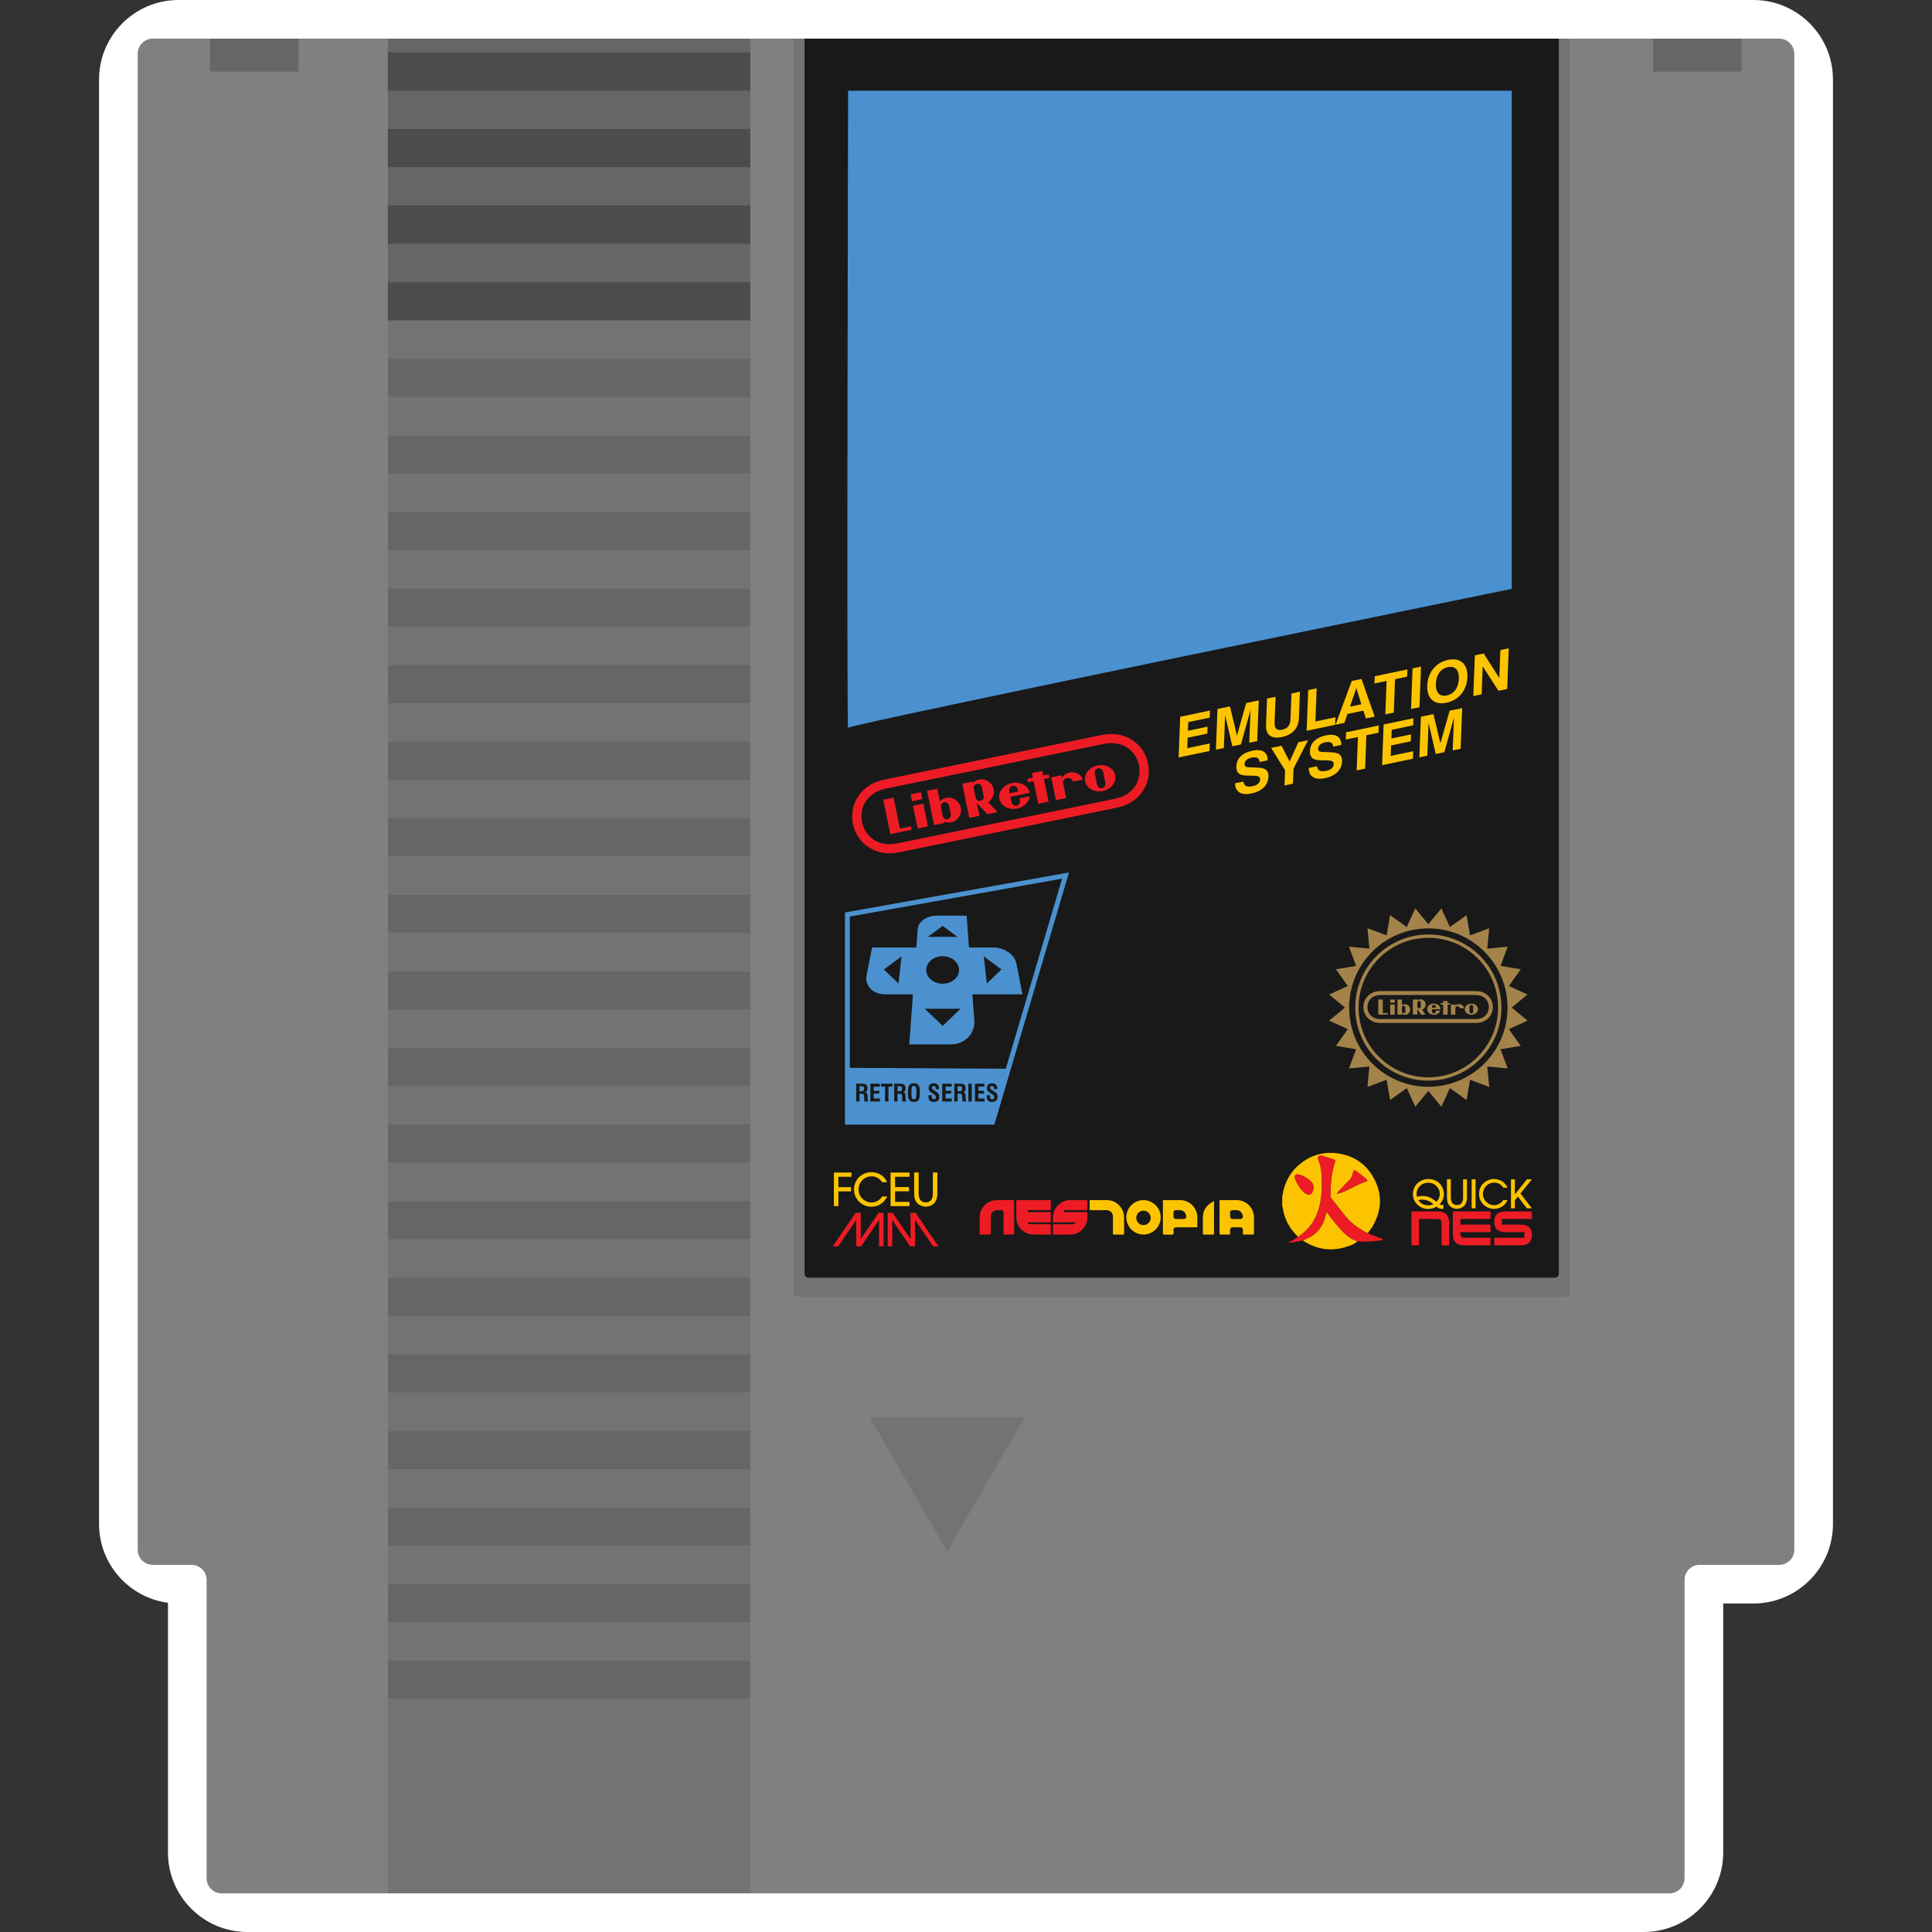 <?xml version="1.0" encoding="UTF-8" standalone="no"?>
<!-- Created with Inkscape (http://www.inkscape.org/) -->

<svg
   xmlns:dc="http://purl.org/dc/elements/1.1/"
   xmlns:cc="http://creativecommons.org/ns#"
   xmlns:rdf="http://www.w3.org/1999/02/22-rdf-syntax-ns#"
   xmlns:svg="http://www.w3.org/2000/svg"
   xmlns="http://www.w3.org/2000/svg"
   xmlns:sodipodi="http://sodipodi.sourceforge.net/DTD/sodipodi-0.dtd"
   xmlns:inkscape="http://www.inkscape.org/namespaces/inkscape"
   id="svg52933"
   version="1.1"
   inkscape:version="0.48.5 r10040"
   width="256"
   height="256"
   xml:space="preserve"
   sodipodi:docname="Nintendo - Nintendo Entertainment System-content.svg"
   inkscape:export-filename="/Users/margetts/Desktop/BAXY RetroActive/png_marked/Nintendo - Nintendo Entertainment System-content.png"
   inkscape:export-xdpi="90.099998"
   inkscape:export-ydpi="90.099998"><rect width="100%" height="100%" fill="#333333" stroke="none"/><defs
     id="defs52937"><clipPath
       clipPathUnits="userSpaceOnUse"
       id="clipPath52947"><path
         d="M 0,512 512,512 512,0 0,0 0,512 z"
         id="path52949"
         inkscape:connector-curvature="0" /></clipPath></defs><sodipodi:namedview
     pagecolor="#ffffff"
     bordercolor="#666666"
     borderopacity="1"
     objecttolerance="10"
     gridtolerance="10"
     guidetolerance="10"
     inkscape:pageopacity="0"
     inkscape:pageshadow="2"
     inkscape:window-width="1676"
     inkscape:window-height="1005"
     id="namedview52935"
     showgrid="false"
     inkscape:zoom="1.2609375"
     inkscape:cx="220.47088"
     inkscape:cy="320"
     inkscape:window-x="4"
     inkscape:window-y="1"
     inkscape:window-maximized="1"
     inkscape:current-layer="g52941" /><g
     id="g52941"
     inkscape:groupmode="layer"
     inkscape:label="Nintendo - Nintendo Entertainment System-content"
     transform="matrix(1.25,0,0,-1.25,0,256)"><g
       id="g53420"><g
         transform="matrix(0.4,0,0,0.4,1.575,0)"
         id="g52943"><g
           clip-path="url(#clipPath52947)"
           id="g52945"><g
             transform="translate(460.752,512)"
             id="g52951"><path
               inkscape:connector-curvature="0"
               id="path52953"
               style="fill:#ffffff;fill-opacity:1;fill-rule:nonzero;stroke:none"
               d="m 0,0 -417.376,0 c -11.615,0 -21.064,-9.449 -21.064,-21.063 l 0,-382.814 c 0,-10.666 7.968,-19.505 18.265,-20.878 l 0,-66.182 c 0,-11.614 9.449,-21.063 21.063,-21.063 l 370.024,0 c 11.615,0 21.064,9.449 21.064,21.063 l 0,65.997 8.024,0 c 11.614,0 21.063,9.449 21.063,21.063 l 0,382.814 C 21.063,-9.449 11.614,0 0,0" /></g><g
             transform="translate(467.575,501.76)"
             id="g52955"><path
               inkscape:connector-curvature="0"
               id="path52957"
               style="fill:#808080;fill-opacity:1;fill-rule:nonzero;stroke:none"
               d="m 0,0 -431.023,0 c -2.209,0 -4,-1.791 -4,-4 l 0,-396.46 c 0,-2.209 1.791,-4 4,-4 l 10.264,0 c 2.21,0 4,-1.791 4,-4 l 0,-79.06 c 0,-2.209 1.791,-4 4,-4 l 383.671,0 c 2.209,0 4,1.791 4,4 l 0,79.06 c 0,2.209 1.791,4 4,4 l 21.088,0 c 2.209,0 4,1.791 4,4 L 4,-4 C 4,-1.791 2.209,0 0,0" /></g><path
             inkscape:connector-curvature="0"
             id="path52959"
             style="fill:#737373;fill-opacity:1;fill-rule:nonzero;stroke:none"
             d="m 194.903,416.928 -96.057,0 0,10.147 96.057,0 0,-10.147 z" /><path
             inkscape:connector-curvature="0"
             id="path52961"
             style="fill:#666666;fill-opacity:1;fill-rule:nonzero;stroke:none"
             d="m 194.903,406.781 -96.057,0 0,10.147 96.057,0 0,-10.147 z" /><path
             inkscape:connector-curvature="0"
             id="path52963"
             style="fill:#666666;fill-opacity:1;fill-rule:nonzero;stroke:none"
             d="m 194.903,437.221 -96.057,0 0,10.147 96.057,0 0,-10.147 z" /><path
             inkscape:connector-curvature="0"
             id="path52965"
             style="fill:#4c4c4c;fill-opacity:1;fill-rule:nonzero;stroke:none"
             d="m 194.903,427.075 -96.057,0 0,10.147 96.057,0 0,-10.147 z" /><path
             inkscape:connector-curvature="0"
             id="path52967"
             style="fill:#666666;fill-opacity:1;fill-rule:nonzero;stroke:none"
             d="m 194.903,457.515 -96.057,0 0,10.147 96.057,0 0,-10.147 z" /><path
             inkscape:connector-curvature="0"
             id="path52969"
             style="fill:#666666;fill-opacity:1;fill-rule:nonzero;stroke:none"
             d="m 194.903,497.395 -96.057,0 0,4.365 96.057,0 0,-4.365 z" /><path
             inkscape:connector-curvature="0"
             id="path52971"
             style="fill:#4c4c4c;fill-opacity:1;fill-rule:nonzero;stroke:none"
             d="m 194.903,447.368 -96.057,0 0,10.147 96.057,0 0,-10.147 z" /><path
             inkscape:connector-curvature="0"
             id="path52973"
             style="fill:#666666;fill-opacity:1;fill-rule:nonzero;stroke:none"
             d="m 194.903,477.809 -96.057,0 0,10.147 96.057,0 0,-10.147 z" /><path
             inkscape:connector-curvature="0"
             id="path52975"
             style="fill:#4c4c4c;fill-opacity:1;fill-rule:nonzero;stroke:none"
             d="m 194.903,467.662 -96.057,0 0,10.147 96.057,0 0,-10.147 z" /><path
             inkscape:connector-curvature="0"
             id="path52977"
             style="fill:#4c4c4c;fill-opacity:1;fill-rule:nonzero;stroke:none"
             d="m 194.903,487.956 -96.057,0 0,10.147 96.057,0 0,-10.147 z" /><path
             inkscape:connector-curvature="0"
             id="path52979"
             style="fill:#737373;fill-opacity:1;fill-rule:nonzero;stroke:none"
             d="m 194.903,396.634 -96.057,0 0,10.147 96.057,0 0,-10.147 z" /><path
             inkscape:connector-curvature="0"
             id="path52981"
             style="fill:#666666;fill-opacity:1;fill-rule:nonzero;stroke:none"
             d="m 194.903,386.487 -96.057,0 0,10.147 96.057,0 0,-10.147 z" /><path
             inkscape:connector-curvature="0"
             id="path52983"
             style="fill:#737373;fill-opacity:1;fill-rule:nonzero;stroke:none"
             d="m 194.903,376.34 -96.057,0 0,10.147 96.057,0 0,-10.147 z" /><path
             inkscape:connector-curvature="0"
             id="path52985"
             style="fill:#666666;fill-opacity:1;fill-rule:nonzero;stroke:none"
             d="m 194.903,366.193 -96.057,0 0,10.147 96.057,0 0,-10.147 z" /><path
             inkscape:connector-curvature="0"
             id="path52987"
             style="fill:#737373;fill-opacity:1;fill-rule:nonzero;stroke:none"
             d="m 194.903,356.046 -96.057,0 0,10.147 96.057,0 0,-10.147 z" /><path
             inkscape:connector-curvature="0"
             id="path52989"
             style="fill:#666666;fill-opacity:1;fill-rule:nonzero;stroke:none"
             d="m 194.903,345.899 -96.057,0 0,10.147 96.057,0 0,-10.147 z" /><path
             inkscape:connector-curvature="0"
             id="path52991"
             style="fill:#737373;fill-opacity:1;fill-rule:nonzero;stroke:none"
             d="m 194.903,335.752 -96.057,0 0,10.147 96.057,0 0,-10.147 z" /><path
             inkscape:connector-curvature="0"
             id="path52993"
             style="fill:#666666;fill-opacity:1;fill-rule:nonzero;stroke:none"
             d="m 194.903,325.605 -96.057,0 0,10.147 96.057,0 0,-10.147 z" /><path
             inkscape:connector-curvature="0"
             id="path52995"
             style="fill:#737373;fill-opacity:1;fill-rule:nonzero;stroke:none"
             d="m 194.903,315.459 -96.057,0 0,10.147 96.057,0 0,-10.147 z" /><path
             inkscape:connector-curvature="0"
             id="path52997"
             style="fill:#666666;fill-opacity:1;fill-rule:nonzero;stroke:none"
             d="m 194.903,305.312 -96.057,0 0,10.147 96.057,0 0,-10.147 z" /><path
             inkscape:connector-curvature="0"
             id="path52999"
             style="fill:#737373;fill-opacity:1;fill-rule:nonzero;stroke:none"
             d="m 194.903,295.165 -96.057,0 0,10.147 96.057,0 0,-10.147 z" /><path
             inkscape:connector-curvature="0"
             id="path53001"
             style="fill:#666666;fill-opacity:1;fill-rule:nonzero;stroke:none"
             d="m 194.903,285.018 -96.057,0 0,10.147 96.057,0 0,-10.147 z" /><path
             inkscape:connector-curvature="0"
             id="path53003"
             style="fill:#737373;fill-opacity:1;fill-rule:nonzero;stroke:none"
             d="m 194.903,274.871 -96.057,0 0,10.147 96.057,0 0,-10.147 z" /><path
             inkscape:connector-curvature="0"
             id="path53005"
             style="fill:#666666;fill-opacity:1;fill-rule:nonzero;stroke:none"
             d="m 194.903,264.724 -96.057,0 0,10.147 96.057,0 0,-10.147 z" /><path
             inkscape:connector-curvature="0"
             id="path53007"
             style="fill:#737373;fill-opacity:1;fill-rule:nonzero;stroke:none"
             d="m 194.903,254.577 -96.057,0 0,10.147 96.057,0 0,-10.147 z" /><path
             inkscape:connector-curvature="0"
             id="path53009"
             style="fill:#666666;fill-opacity:1;fill-rule:nonzero;stroke:none"
             d="m 194.903,244.43 -96.057,0 0,10.147 96.057,0 0,-10.147 z" /><path
             inkscape:connector-curvature="0"
             id="path53011"
             style="fill:#737373;fill-opacity:1;fill-rule:nonzero;stroke:none"
             d="m 194.903,234.283 -96.057,0 0,10.147 96.057,0 0,-10.147 z" /><path
             inkscape:connector-curvature="0"
             id="path53013"
             style="fill:#666666;fill-opacity:1;fill-rule:nonzero;stroke:none"
             d="m 194.903,224.136 -96.057,0 0,10.147 96.057,0 0,-10.147 z" /><path
             inkscape:connector-curvature="0"
             id="path53015"
             style="fill:#737373;fill-opacity:1;fill-rule:nonzero;stroke:none"
             d="m 194.903,213.989 -96.057,0 0,10.147 96.057,0 0,-10.147 z" /><path
             inkscape:connector-curvature="0"
             id="path53017"
             style="fill:#666666;fill-opacity:1;fill-rule:nonzero;stroke:none"
             d="m 194.903,203.843 -96.057,0 0,10.147 96.057,0 0,-10.147 z" /><path
             inkscape:connector-curvature="0"
             id="path53019"
             style="fill:#737373;fill-opacity:1;fill-rule:nonzero;stroke:none"
             d="m 194.903,193.696 -96.057,0 0,10.147 96.057,0 0,-10.147 z" /><path
             inkscape:connector-curvature="0"
             id="path53021"
             style="fill:#666666;fill-opacity:1;fill-rule:nonzero;stroke:none"
             d="m 194.903,183.549 -96.057,0 0,10.147 96.057,0 0,-10.147 z" /><path
             inkscape:connector-curvature="0"
             id="path53023"
             style="fill:#737373;fill-opacity:1;fill-rule:nonzero;stroke:none"
             d="m 194.903,173.402 -96.057,0 0,10.147 96.057,0 0,-10.147 z" /><path
             inkscape:connector-curvature="0"
             id="path53025"
             style="fill:#666666;fill-opacity:1;fill-rule:nonzero;stroke:none"
             d="m 194.903,163.255 -96.057,0 0,10.147 96.057,0 0,-10.147 z" /><path
             inkscape:connector-curvature="0"
             id="path53027"
             style="fill:#737373;fill-opacity:1;fill-rule:nonzero;stroke:none"
             d="m 194.903,153.108 -96.057,0 0,10.147 96.057,0 0,-10.147 z" /><path
             inkscape:connector-curvature="0"
             id="path53029"
             style="fill:#666666;fill-opacity:1;fill-rule:nonzero;stroke:none"
             d="m 194.903,142.961 -96.057,0 0,10.147 96.057,0 0,-10.147 z" /><path
             inkscape:connector-curvature="0"
             id="path53031"
             style="fill:#737373;fill-opacity:1;fill-rule:nonzero;stroke:none"
             d="m 194.903,132.814 -96.057,0 0,10.147 96.057,0 0,-10.147 z" /><path
             inkscape:connector-curvature="0"
             id="path53033"
             style="fill:#666666;fill-opacity:1;fill-rule:nonzero;stroke:none"
             d="m 194.903,122.667 -96.057,0 0,10.147 96.057,0 0,-10.147 z" /><path
             inkscape:connector-curvature="0"
             id="path53035"
             style="fill:#737373;fill-opacity:1;fill-rule:nonzero;stroke:none"
             d="m 194.903,112.52 -96.057,0 0,10.147 96.057,0 0,-10.147 z" /><path
             inkscape:connector-curvature="0"
             id="path53037"
             style="fill:#666666;fill-opacity:1;fill-rule:nonzero;stroke:none"
             d="m 194.903,102.373 -96.057,0 0,10.147 96.057,0 0,-10.147 z" /><path
             inkscape:connector-curvature="0"
             id="path53039"
             style="fill:#737373;fill-opacity:1;fill-rule:nonzero;stroke:none"
             d="m 194.903,92.227 -96.057,0 0,10.147 96.057,0 0,-10.147 z" /><path
             inkscape:connector-curvature="0"
             id="path53041"
             style="fill:#666666;fill-opacity:1;fill-rule:nonzero;stroke:none"
             d="m 194.903,82.08 -96.057,0 0,10.147 96.057,0 0,-10.147 z" /><path
             inkscape:connector-curvature="0"
             id="path53043"
             style="fill:#737373;fill-opacity:1;fill-rule:nonzero;stroke:none"
             d="m 194.903,71.933 -96.057,0 0,10.147 96.057,0 0,-10.147 z" /><path
             inkscape:connector-curvature="0"
             id="path53045"
             style="fill:#666666;fill-opacity:1;fill-rule:nonzero;stroke:none"
             d="m 194.903,61.786 -96.057,0 0,10.147 96.057,0 0,-10.147 z" /><path
             inkscape:connector-curvature="0"
             id="path53047"
             style="fill:#737373;fill-opacity:1;fill-rule:nonzero;stroke:none"
             d="m 194.903,10.24 -96.057,0 0,51.546 96.057,0 0,-51.546 z" /><g
             transform="translate(411.047,168.328)"
             id="g53049"><path
               inkscape:connector-curvature="0"
               id="path53051"
               style="fill:#737373;fill-opacity:1;fill-rule:nonzero;stroke:none"
               d="m 0,0 -203.644,0 c -0.552,0 -1,0.448 -1,1 l 0,332.432 L 1,333.432 1,1 C 1,0.448 0.552,0 0,0" /></g><g
             transform="translate(408.166,173.402)"
             id="g53053"><path
               inkscape:connector-curvature="0"
               id="path53055"
               style="fill:#191919;fill-opacity:1;fill-rule:nonzero;stroke:none"
               d="m 0,0 -197.881,0 c -0.553,0 -1,0.448 -1,1 l 0,327.358 L 1,328.358 1,1 C 1,0.448 0.552,0 0,0" /></g><path
             inkscape:connector-curvature="0"
             id="path53057"
             style="fill:#666666;fill-opacity:1;fill-rule:nonzero;stroke:none"
             d="m 457.595,493.029 -23.451,0 0,8.731 23.451,0 0,-8.731 z" /><path
             inkscape:connector-curvature="0"
             id="path53059"
             style="fill:#666666;fill-opacity:1;fill-rule:nonzero;stroke:none"
             d="m 75.17,493.029 -23.451,0 0,8.731 23.451,0 0,-8.731 z" /><g
             transform="translate(247.079,100.845)"
             id="g53061"><path
               inkscape:connector-curvature="0"
               id="path53063"
               style="fill:#737373;fill-opacity:1;fill-rule:nonzero;stroke:none"
               d="m 0,0 -20.544,35.584 41.088,0 L 0,0 z" /></g><g
             transform="translate(220.82,487.956)"
             id="g53065"><path
               inkscape:connector-curvature="0"
               id="path53067"
               style="fill:#4b91d0;fill-opacity:1;fill-rule:nonzero;stroke:none"
               d="m 0,0 c 0,0 -0.43,-169.803 0,-168.833 0.43,0.971 175.874,36.822 175.874,36.822 L 175.874,0 0,0 z" /></g><g
             transform="translate(291.548,300.319)"
             id="g53069"><path
               inkscape:connector-curvature="0"
               id="path53071"
               style="fill:#ed1c24;fill-opacity:1;fill-rule:nonzero;stroke:none"
               d="m 0,0 -57.706,-11.834 c -4.87,-1.018 -8.502,1.647 -9.325,5.659 -0.823,4.014 1.49,7.869 6.344,8.874 L -2.98,14.533 C 1.877,15.52 5.52,12.886 6.344,8.872 7.166,4.86 4.878,0.981 0,0 M -3.439,16.908 -61.202,5.062 c -6.114,-1.239 -9.32,-6.476 -8.239,-11.746 1.08,-5.267 6.069,-8.771 12.199,-7.517 L 0.505,-2.358 c 6.129,1.259 9.336,6.444 8.256,11.712 -1.081,5.27 -6.089,8.822 -12.2,7.554" /></g><g
             transform="translate(269.546,307.127)"
             id="g53073"><path
               inkscape:connector-curvature="0"
               id="path53075"
               style="fill:#ed1c24;fill-opacity:1;fill-rule:nonzero;stroke:none"
               d="M 0,0 2.729,0.56 2.979,-0.66 4.454,-0.357 4.638,-1.256 3.163,-1.558 4.4,-7.577 1.666,-8.137 0.434,-2.118 -1.048,-2.422 -1.232,-1.526 0.253,-1.221 0,0 z" /></g><g
             transform="translate(238.013,298.465)"
             id="g53077"><path
               inkscape:connector-curvature="0"
               id="path53079"
               style="fill:#ed1c24;fill-opacity:1;fill-rule:nonzero;stroke:none"
               d="M 0,0 2.727,0.559 3.963,-5.471 1.237,-6.03 0,0 z" /></g><g
             transform="translate(237.383,301.504)"
             id="g53081"><path
               inkscape:connector-curvature="0"
               id="path53083"
               style="fill:#ed1c24;fill-opacity:1;fill-rule:nonzero;stroke:none"
               d="M 0,0 2.733,0.561 3.113,-1.293 0.38,-1.853 0,0 z" /></g><g
             transform="translate(288.708,305.984)"
             id="g53085"><path
               inkscape:connector-curvature="0"
               id="path53087"
               style="fill:#ed1c24;fill-opacity:1;fill-rule:nonzero;stroke:none"
               d="m 0,0 c 0,0 0,0 0,0 0.004,-0.018 0.185,-0.914 0.259,-1.274 0.197,-0.962 -0.29,-1.475 -0.837,-1.587 -0.545,-0.112 -1.197,0.167 -1.394,1.129 -0.075,0.364 -0.266,1.299 -0.266,1.299 0,0 -0.181,0.894 -0.256,1.258 -0.196,0.958 0.293,1.468 0.836,1.58 C -1.113,2.516 -0.462,2.24 -0.265,1.283 -0.191,0.918 -0.052,0.243 0,0.001 L 0,0.002 0,0 z M -1.788,3.156 C -3.99,2.704 -5.464,0.822 -5.081,-1.047 c 0.384,-1.871 2.48,-3.021 4.681,-2.569 2.202,0.451 3.674,2.333 3.29,4.204 -0.383,1.869 -2.477,3.019 -4.678,2.568" /></g><g
             transform="translate(245.429,298.017)"
             id="g53089"><path
               inkscape:connector-curvature="0"
               id="path53091"
               style="fill:#ed1c24;fill-opacity:1;fill-rule:nonzero;stroke:none"
               d="M 0,0 C -0.192,0.935 0.405,1.304 0.828,1.391 1.262,1.48 1.947,1.373 2.138,0.439 2.201,0.131 2.356,-0.634 2.356,-0.634 c 0,0 0.157,-0.754 0.223,-1.075 0.19,-0.93 -0.395,-1.305 -0.828,-1.393 -0.425,-0.087 -1.12,0.025 -1.311,0.955 -0.079,0.389 -0.219,1.07 -0.219,1.07 0,0 -0.156,0.758 -0.221,1.077 m -3.687,4.398 1.86,-9.069 2.697,0.553 c 0,0 -0.058,0.295 -0.069,0.349 1.177,-0.44 2.354,-0.196 3.185,0.418 0.221,0.165 1.682,1.274 1.251,3.373 C 4.911,1.613 3.051,3.045 1.123,2.468 0.488,2.279 0.074,1.949 -0.31,1.613 -0.596,3.009 -0.994,4.951 -0.994,4.951 L -3.687,4.398 z" /></g><g
             transform="translate(263.562,302.997)"
             id="g53093"><path
               inkscape:connector-curvature="0"
               id="path53095"
               style="fill:#ed1c24;fill-opacity:1;fill-rule:nonzero;stroke:none"
               d="m 0,0 c 0.136,0.414 0.491,0.673 0.846,0.746 l -0.002,0 L 0.847,0.747 0.846,0.746 C 1.203,0.819 1.63,0.721 1.919,0.394 2.152,0.128 2.234,-0.223 2.338,-0.754 L 0.062,-1.221 C -0.051,-0.692 -0.113,-0.337 0,0 m 2.779,-2.939 c 0.226,-1.104 -0.45,-1.497 -0.853,-1.58 -0.402,-0.082 -1.19,0.011 -1.417,1.115 -0.067,0.33 -0.252,1.245 -0.252,1.245 0,0 5.136,1.051 5.136,1.053 C 5.009,0.766 2.886,1.945 0.668,1.49 -1.549,1.036 -3.037,-0.849 -2.654,-2.72 c 0.384,-1.87 2.494,-3.017 4.711,-2.562 1.84,0.377 3.179,1.746 3.362,3.267 l -2.717,-0.56 c 0,0 0.007,-0.024 0.077,-0.364" /></g><g
             transform="translate(234.55,292.404)"
             id="g53097"><path
               inkscape:connector-curvature="0"
               id="path53099"
               style="fill:#ed1c24;fill-opacity:1;fill-rule:nonzero;stroke:none"
               d="M 0,0 -1.685,8.216 -4.416,7.655 -2.731,-0.56 -2.547,-1.456 0.184,-0.896 3.139,-0.29 2.955,0.606 0,0 z" /></g><g
             transform="translate(280.354,304.848)"
             id="g53101"><path
               inkscape:connector-curvature="0"
               id="path53103"
               style="fill:#ed1c24;fill-opacity:1;fill-rule:nonzero;stroke:none"
               d="M 0,0 2.672,0.548 C 1.998,2.439 0.059,2.628 -0.874,2.411 -1.769,2.199 -2.441,1.658 -2.861,1.053 -2.894,1.202 -2.992,1.689 -2.992,1.689 l -2.706,-0.557 1.235,-6.031 2.708,0.555 c 0,0 -0.762,3.704 -0.814,3.96 -0.108,0.525 0.324,1.224 1.066,1.376 0.743,0.152 1.367,-0.33 1.475,-0.855 C -0.022,0.109 -0.012,0.061 0,0" /></g><g
             transform="translate(254.363,301.81)"
             id="g53105"><path
               inkscape:connector-curvature="0"
               id="path53107"
               style="fill:#ed1c24;fill-opacity:1;fill-rule:nonzero;stroke:none"
               d="M 0,0 C 0,0 -0.14,0.681 -0.219,1.07 -0.41,2 0.185,2.377 0.61,2.464 1.042,2.553 1.728,2.439 1.919,1.509 1.985,1.187 2.137,0.434 2.137,0.434 c 0,0 0.159,-0.765 0.222,-1.073 C 2.551,-1.573 1.964,-1.941 1.529,-2.03 1.106,-2.117 0.413,-2.012 0.221,-1.077 0.155,-0.758 0,0 0,0 M 5.044,0.964 C 4.613,3.063 2.834,3.507 2.566,3.573 1.56,3.81 0.383,3.571 -0.526,2.703 -0.537,2.757 -0.6,3.051 -0.6,3.051 l -2.697,-0.553 1.86,-9.069 2.693,0.552 c 0,0 -0.399,1.941 -0.685,3.337 0.013,-0.004 0.026,-0.008 0.039,-0.012 l 2.792,-2.885 2.672,0.548 -2.52,2.604 c 1.151,0.747 1.735,2.197 1.49,3.391" /></g><g
             transform="translate(308.827,322.053)"
             id="g53109"><path
               inkscape:connector-curvature="0"
               id="path53111"
               style="fill:#fcc400;fill-opacity:1;fill-rule:nonzero;stroke:none"
               d="M 0,0 7.898,1.645 7.826,-0.228 2.137,-1.414 2.05,-3.707 7.255,-2.622 7.184,-4.466 1.979,-5.55 1.873,-8.323 7.835,-7.081 7.759,-9.075 -0.411,-10.777 0,0 z" /></g><g
             transform="translate(318.708,324.112)"
             id="g53113"><path
               inkscape:connector-curvature="0"
               id="path53115"
               style="fill:#fcc400;fill-opacity:1;fill-rule:nonzero;stroke:none"
               d="M 0,0 3.313,0.69 5.164,-7.058 7.61,1.585 10.939,2.279 10.527,-8.498 8.424,-8.936 8.756,-0.243 6.215,-9.396 3.931,-9.872 2.024,-1.645 1.692,-10.339 -0.411,-10.777 0,0 z" /></g><g
             transform="translate(334.098,327.347)"
             id="g53117"><path
               inkscape:connector-curvature="0"
               id="path53119"
               style="fill:#fcc400;fill-opacity:1;fill-rule:nonzero;stroke:none"
               d="m 0,0 -0.258,-6.76 c -0.062,-1.619 0.513,-2.272 2.012,-1.96 1.513,0.315 2.147,1.206 2.209,2.84 L 4.221,0.879 6.46,1.346 6.193,-5.653 c -0.102,-2.668 -1.715,-4.432 -4.499,-5.012 -2.814,-0.586 -4.318,0.528 -4.216,3.196 L -2.255,-0.47 0,0 z" /></g><g
             transform="translate(342.752,329.12)"
             id="g53121"><path
               inkscape:connector-curvature="0"
               id="path53123"
               style="fill:#fcc400;fill-opacity:1;fill-rule:nonzero;stroke:none"
               d="M 0,0 2.239,0.466 1.904,-8.317 7.215,-7.21 7.138,-9.204 -0.411,-10.777 0,0 z" /></g><g
             transform="translate(353.812,324.733)"
             id="g53125"><path
               inkscape:connector-curvature="0"
               id="path53127"
               style="fill:#fcc400;fill-opacity:1;fill-rule:nonzero;stroke:none"
               d="M 0,0 3.026,0.63 1.688,4.902 0,0 z m 3.056,7.328 3.509,-9.96 -2.346,-0.489 -0.657,2.064 -4.221,-0.88 -0.796,-2.366 -2.361,-0.492 4.285,11.584 2.587,0.539 z" /></g><g
             transform="translate(363.526,331.545)"
             id="g53129"><path
               inkscape:connector-curvature="0"
               id="path53131"
               style="fill:#fcc400;fill-opacity:1;fill-rule:nonzero;stroke:none"
               d="M 0,0 -3.222,-0.671 -3.149,1.247 5.521,3.053 5.448,1.135 2.239,0.466 1.901,-8.392 -0.338,-8.858 0,0 z" /></g><g
             transform="translate(370.409,334.882)"
             id="g53133"><path
               inkscape:connector-curvature="0"
               id="path53135"
               style="fill:#fcc400;fill-opacity:1;fill-rule:nonzero;stroke:none"
               d="M 0,0 2.24,0.467 1.829,-10.31 -0.411,-10.777 0,0 z" /></g><g
             transform="translate(379.471,327.699)"
             id="g53137"><path
               inkscape:connector-curvature="0"
               id="path53139"
               style="fill:#fcc400;fill-opacity:1;fill-rule:nonzero;stroke:none"
               d="M 0,0 C 1.906,0.397 3.107,1.986 3.199,4.384 3.29,6.782 2.192,7.892 0.286,7.495 -1.605,7.101 -2.792,5.515 -2.883,3.117 -2.975,0.719 -1.891,-0.394 0,0 M 0.36,9.428 C 3.613,10.105 5.601,8.334 5.469,4.857 5.336,1.379 3.179,-1.256 -0.074,-1.933 -3.328,-2.611 -5.301,-0.837 -5.169,2.641 -5.036,6.118 -2.894,8.75 0.36,9.428" /></g><g
             transform="translate(386.917,338.321)"
             id="g53141"><path
               inkscape:connector-curvature="0"
               id="path53143"
               style="fill:#fcc400;fill-opacity:1;fill-rule:nonzero;stroke:none"
               d="M 0,0 2.345,0.488 6.48,-5.995 6.763,1.409 8.972,1.869 8.561,-8.908 6.246,-9.39 2.08,-2.912 1.797,-10.317 -0.411,-10.777 0,0 z" /></g><g
             transform="translate(325.58,304.877)"
             id="g53145"><path
               inkscape:connector-curvature="0"
               id="path53147"
               style="fill:#fcc400;fill-opacity:1;fill-rule:nonzero;stroke:none"
               d="M 0,0 C 0.121,-1.165 0.918,-1.534 2.415,-1.222 3.731,-0.948 4.4,-0.348 4.434,0.552 4.472,1.541 3.571,1.547 1.592,1.58 0.721,1.592 -0.09,1.572 -0.784,1.874 -1.538,2.192 -1.913,2.947 -1.87,4.071 -1.791,6.154 -0.294,7.626 2.444,8.196 5.002,8.729 6.436,7.779 6.43,5.636 L 4.281,5.189 C 4.245,6.222 3.526,6.622 2.179,6.342 0.999,6.096 0.329,5.481 0.298,4.657 0.259,3.637 1.091,3.811 2.875,3.736 3.894,3.696 4.733,3.662 5.399,3.429 6.274,3.121 6.681,2.403 6.639,1.294 6.554,-0.925 4.946,-2.568 2.131,-3.154 -0.638,-3.731 -2.175,-2.728 -2.209,-0.46 L 0,0 z" /></g><g
             transform="translate(336.468,303.844)"
             id="g53149"><path
               inkscape:connector-curvature="0"
               id="path53151"
               style="fill:#fcc400;fill-opacity:1;fill-rule:nonzero;stroke:none"
               d="M 0,0 0.153,4.017 -3.538,9.954 -0.799,10.525 1.354,6.364 3.68,11.458 6.236,11.99 2.393,4.484 2.239,0.466 0,0 z" /></g><g
             transform="translate(345.084,308.94)"
             id="g53153"><path
               inkscape:connector-curvature="0"
               id="path53155"
               style="fill:#fcc400;fill-opacity:1;fill-rule:nonzero;stroke:none"
               d="M 0,0 C 0.121,-1.165 0.918,-1.534 2.415,-1.222 3.731,-0.948 4.4,-0.348 4.434,0.552 4.472,1.541 3.571,1.547 1.592,1.58 0.721,1.592 -0.09,1.572 -0.784,1.874 -1.538,2.192 -1.913,2.947 -1.87,4.071 -1.791,6.154 -0.294,7.626 2.444,8.196 5.002,8.729 6.436,7.779 6.43,5.636 L 4.281,5.189 C 4.245,6.222 3.526,6.622 2.179,6.342 0.999,6.096 0.329,5.481 0.298,4.657 0.259,3.637 1.091,3.811 2.875,3.736 3.894,3.696 4.733,3.662 5.399,3.429 6.274,3.121 6.681,2.403 6.639,1.294 6.554,-0.925 4.946,-2.568 2.131,-3.154 -0.638,-3.731 -2.175,-2.728 -2.209,-0.46 L 0,0 z" /></g><g
             transform="translate(355.932,316.687)"
             id="g53157"><path
               inkscape:connector-curvature="0"
               id="path53159"
               style="fill:#fcc400;fill-opacity:1;fill-rule:nonzero;stroke:none"
               d="M 0,0 -3.222,-0.671 -3.149,1.247 5.521,3.053 5.448,1.135 2.239,0.466 1.901,-8.392 -0.338,-8.858 0,0 z" /></g><g
             transform="translate(362.74,320.008)"
             id="g53161"><path
               inkscape:connector-curvature="0"
               id="path53163"
               style="fill:#fcc400;fill-opacity:1;fill-rule:nonzero;stroke:none"
               d="M 0,0 7.898,1.645 7.826,-0.228 2.137,-1.414 2.05,-3.707 7.255,-2.622 7.184,-4.466 1.979,-5.55 1.873,-8.323 7.835,-7.081 7.759,-9.075 -0.411,-10.777 0,0 z" /></g><g
             transform="translate(372.62,322.066)"
             id="g53165"><path
               inkscape:connector-curvature="0"
               id="path53167"
               style="fill:#fcc400;fill-opacity:1;fill-rule:nonzero;stroke:none"
               d="M 0,0 3.313,0.69 5.164,-7.058 7.61,1.585 10.939,2.279 10.527,-8.498 8.424,-8.936 8.756,-0.243 6.215,-9.396 3.931,-9.872 2.024,-1.645 1.692,-10.339 -0.411,-10.777 0,0 z" /></g><g
             transform="translate(374.586,267.075)"
             id="g53169"><path
               inkscape:connector-curvature="0"
               id="path53171"
               style="fill:#a3834a;fill-opacity:1;fill-rule:nonzero;stroke:none"
               d="m 0,0 3.46,4.192 2.258,-4.945 4.427,3.153 0.901,-5.36 5.093,1.9 -0.517,-5.411 5.411,0.517 -1.9,-5.092 5.36,-0.901 -3.153,-4.428 4.944,-2.257 -4.191,-3.461 4.191,-3.46 -4.944,-2.258 3.153,-4.427 -5.36,-0.901 1.9,-5.092 -5.411,0.517 0.517,-5.411 -5.093,1.9 -0.901,-5.361 -4.427,3.154 -2.258,-4.945 -3.46,4.192 -3.46,-4.192 -2.258,4.945 -4.427,-3.154 -0.901,5.361 -5.093,-1.9 0.517,5.411 -5.411,-0.517 1.9,5.092 -5.36,0.901 3.153,4.427 -4.944,2.258 4.191,3.46 -4.191,3.461 4.944,2.257 -3.153,4.428 5.36,0.901 -1.9,5.092 5.411,-0.517 -0.517,5.411 5.093,-1.9 0.901,5.36 4.427,-3.153 L -3.46,4.192 0,0 z" /></g><g
             transform="translate(395.576,244.982)"
             id="g53173"><path
               inkscape:connector-curvature="0"
               id="path53175"
               style="fill:#191919;fill-opacity:1;fill-rule:nonzero;stroke:none"
               d="m 0,0 c 0,-11.592 -9.398,-20.99 -20.99,-20.99 -11.592,0 -20.99,9.398 -20.99,20.99 0,11.592 9.398,20.99 20.99,20.99 C -9.398,20.99 0,11.592 0,0" /></g><g
             transform="translate(374.586,264.35)"
             id="g53177"><path
               inkscape:connector-curvature="0"
               id="path53179"
               style="fill:#a3834a;fill-opacity:1;fill-rule:nonzero;stroke:none"
               d="m 0,0 c -10.697,0 -19.368,-8.671 -19.368,-19.368 0,-10.696 8.671,-19.368 19.368,-19.368 10.697,0 19.368,8.672 19.368,19.368 C 19.368,-8.671 10.697,0 0,0 m 0,-0.884 c 10.192,0 18.484,-8.292 18.484,-18.484 0,-10.192 -8.292,-18.484 -18.484,-18.484 -10.192,0 -18.484,8.292 -18.484,18.484 0,10.192 8.292,18.484 18.484,18.484" /></g><g
             transform="translate(387.184,241.935)"
             id="g53181"><path
               inkscape:connector-curvature="0"
               id="path53183"
               style="fill:#a3834a;fill-opacity:1;fill-rule:nonzero;stroke:none"
               d="m 0,0 -25.304,0 c -2.138,-0.008 -3.436,1.427 -3.436,3.186 0,1.76 1.306,3.183 3.436,3.187 L 0,6.373 C 2.129,6.369 3.435,4.946 3.435,3.186 3.435,1.427 2.137,-0.008 0,0 m 0.012,7.412 -25.329,0 c -2.68,0.006 -4.481,-1.921 -4.481,-4.232 0,-2.31 1.797,-4.215 4.485,-4.216 l 25.322,0 c 2.688,0.001 4.485,1.906 4.485,4.216 0,2.311 -1.801,4.238 -4.482,4.232" /></g><g
             transform="translate(378.513,246.698)"
             id="g53185"><path
               inkscape:connector-curvature="0"
               id="path53187"
               style="fill:#a3834a;fill-opacity:1;fill-rule:nonzero;stroke:none"
               d="m 0,0 1.197,0 0,-0.535 0.647,0 0,-0.394 -0.647,0 10e-4,-2.639 -1.199,0 0.001,2.639 -0.65,0 0,0.393 0.651,0 L 0,0 z" /></g><path
             inkscape:connector-curvature="0"
             id="path53189"
             style="fill:#a3834a;fill-opacity:1;fill-rule:nonzero;stroke:none"
             d="m 364.497,245.775 1.196,0 0,-2.644 -1.196,0 0,2.644 z" /><path
             inkscape:connector-curvature="0"
             id="path53191"
             style="fill:#a3834a;fill-opacity:1;fill-rule:nonzero;stroke:none"
             d="m 364.494,247.108 1.199,0 0,-0.813 -1.199,0 0,0.813 z" /><g
             transform="translate(386.478,244.564)"
             id="g53193"><path
               inkscape:connector-curvature="0"
               id="path53195"
               style="fill:#a3834a;fill-opacity:1;fill-rule:nonzero;stroke:none"
               d="m 0,0 0,0 c 0,-0.008 -0.001,-0.4 -0.001,-0.559 0,-0.421 -0.249,-0.595 -0.489,-0.595 -0.239,0 -0.489,0.174 -0.489,0.595 l 0,0.57 c 0,0 0.001,0.392 0.001,0.552 0,0.419 0.25,0.592 0.488,0.592 0.239,0 0.489,-0.173 0.489,-0.592 0,-0.16 0,-0.456 0.001,-0.563 L 0,0.001 0,0 z m -0.48,1.482 c -0.966,0 -1.749,-0.664 -1.749,-1.484 0,-0.821 0.783,-1.485 1.749,-1.485 0.965,0 1.747,0.664 1.747,1.485 0,0.82 -0.782,1.484 -1.747,1.484" /></g><g
             transform="translate(367.579,244.946)"
             id="g53197"><path
               inkscape:connector-curvature="0"
               id="path53199"
               style="fill:#a3834a;fill-opacity:1;fill-rule:nonzero;stroke:none"
               d="m 0,0 c 0,0.41 0.283,0.514 0.468,0.514 0.191,0 0.47,-0.104 0.47,-0.514 0,-0.135 -10e-4,-0.47 -10e-4,-0.47 0,0 10e-4,-0.331 10e-4,-0.472 0,-0.407 -0.279,-0.515 -0.469,-0.515 C 0.283,-1.457 0,-1.349 0,-0.942 L 0,-0.472 0,0 z m -1.172,2.169 0,-3.977 1.183,0 c 0,0 0.001,0.129 0.001,0.153 0.457,-0.287 0.973,-0.286 1.376,-0.099 0.107,0.05 0.818,0.391 0.818,1.311 0,0.698 -0.659,1.461 -1.52,1.385 C 0.402,0.917 0.199,0.814 0.009,0.705 l 0,1.464 -1.181,0 z" /></g><g
             transform="translate(375.639,245.477)"
             id="g53201"><path
               inkscape:connector-curvature="0"
               id="path53203"
               style="fill:#a3834a;fill-opacity:1;fill-rule:nonzero;stroke:none"
               d="m 0,0 c 0.093,0.163 0.265,0.241 0.42,0.241 l 0,0 0.001,0 -0.001,0 C 0.577,0.241 0.748,0.163 0.841,0 0.917,-0.132 0.921,-0.287 0.919,-0.519 l -0.998,0 C -0.081,-0.287 -0.076,-0.132 0,0 m 0.916,-1.476 c 0,-0.485 -0.319,-0.592 -0.495,-0.592 -0.177,0 -0.5,0.107 -0.5,0.592 0,0.144 0.001,0.545 0.001,0.545 0,0 2.252,-0.001 2.252,0 0,0.821 -0.792,1.501 -1.764,1.501 -0.973,0 -1.761,-0.665 -1.761,-1.486 0,-0.819 0.788,-1.484 1.761,-1.484 0.806,0 1.488,0.46 1.696,1.084 L 0.915,-1.317 c 0,0 0.001,-0.011 0.001,-0.159" /></g><g
             transform="translate(362.516,243.523)"
             id="g53205"><path
               inkscape:connector-curvature="0"
               id="path53207"
               style="fill:#a3834a;fill-opacity:1;fill-rule:nonzero;stroke:none"
               d="m 0,0 0,3.603 -1.198,0 0,-3.603 0,-0.393 1.198,0 1.296,0 L 1.296,0 0,0 z" /></g><g
             transform="translate(382.865,244.807)"
             id="g53209"><path
               inkscape:connector-curvature="0"
               id="path53211"
               style="fill:#a3834a;fill-opacity:1;fill-rule:nonzero;stroke:none"
               d="M 0,0 1.172,0 C 1.051,0.854 0.252,1.101 -0.16,1.09 -0.555,1.078 -0.884,0.908 -1.113,0.69 c -0.001,0.066 0,0.279 0,0.279 L -2.3,0.968 l -0.001,-2.644 1.188,0 c 0,0 -0.001,1.624 -0.001,1.736 0,0.23 0.242,0.487 0.567,0.487 C -0.221,0.547 0,0.29 0,0.06 L 0,0 z" /></g><g
             transform="translate(371.665,245.772)"
             id="g53213"><path
               inkscape:connector-curvature="0"
               id="path53215"
               style="fill:#a3834a;fill-opacity:1;fill-rule:nonzero;stroke:none"
               d="m 0,0 0,0.469 c 0,0.408 0.283,0.515 0.469,0.515 0.19,0 0.469,-0.107 0.469,-0.515 0,-0.141 -10e-4,-0.471 -10e-4,-0.471 0,0 10e-4,-0.335 10e-4,-0.47 0,-0.41 -0.279,-0.514 -0.47,-0.514 C 0.283,-0.986 0,-0.882 0,-0.472 L 0,0 z m 2.206,-0.03 c 0,0.921 -0.711,1.261 -0.818,1.312 -0.403,0.186 -0.919,0.187 -1.376,-0.099 0,0.024 -0.001,0.153 -0.001,0.153 l -1.183,0 0,-3.977 1.181,0 0,1.463 c 0.005,-0.003 0.01,-0.005 0.015,-0.008 l 0.926,-1.455 1.172,0 -0.836,1.313 c 0.549,0.215 0.92,0.775 0.92,1.298" /></g><g
             transform="translate(221.274,215.251)"
             id="g53217"><path
               inkscape:connector-curvature="0"
               id="path53219"
               style="fill:#4b91d0;fill-opacity:1;fill-rule:nonzero;stroke:none"
               d="M 0,0 37.335,0 56.252,63.897 0,53.856 0,0 z m 38.298,-1.29 -39.588,0 0,56.225 0.532,0.095 58.84,10.504 L 38.298,-1.29 z" /></g><g
             transform="translate(263.282,228.764)"
             id="g53221"><path
               inkscape:connector-curvature="0"
               id="path53223"
               style="fill:#4b91d0;fill-opacity:1;fill-rule:nonzero;stroke:none"
               d="m 0,0 -42.654,0.247 0,-14.406 38.462,0 L 0,0 z" /></g><g
             transform="translate(252.849,260.908)"
             id="g53225"><path
               inkscape:connector-curvature="0"
               id="path53227"
               style="fill:#4b91d0;fill-opacity:1;fill-rule:nonzero;stroke:none"
               d="m 0,0 -0.616,8.434 -7.931,0 c -2.64,0 -4.894,-1.565 -5.041,-3.574 L -13.943,0 -25.684,0 -27.132,-7.386 c -0.533,-2.718 1.667,-5.03 4.939,-5.03 l 7.343,0 -0.969,-13.268 11.041,0 c 3.675,0 6.442,2.908 6.193,6.308 l -0.508,6.96 13.268,0 -1.587,8.098 C 12.111,-1.886 9.394,0 6.498,0 L 0,0 z" /></g><g
             transform="translate(234.176,251.355)"
             id="g53229"><path
               inkscape:connector-curvature="0"
               id="path53231"
               style="fill:#191919;fill-opacity:1;fill-rule:nonzero;stroke:none"
               d="M 0,0 -3.882,3.725 0.802,7.195 0,0 z" /></g><g
             transform="translate(245.878,266.624)"
             id="g53233"><path
               inkscape:connector-curvature="0"
               id="path53235"
               style="fill:#191919;fill-opacity:1;fill-rule:nonzero;stroke:none"
               d="m 0,0 3.931,-2.912 -7.862,0 L 0,0 z" /></g><g
             transform="translate(245.878,240.126)"
             id="g53237"><path
               inkscape:connector-curvature="0"
               id="path53239"
               style="fill:#191919;fill-opacity:1;fill-rule:nonzero;stroke:none"
               d="m 0,0 -4.739,4.547 9.478,0 L 0,0 z" /></g><g
             transform="translate(245.878,251.306)"
             id="g53241"><path
               inkscape:connector-curvature="0"
               id="path53243"
               style="fill:#191919;fill-opacity:1;fill-rule:nonzero;stroke:none"
               d="M 0,0 C -2.492,0 -4.44,1.724 -4.352,3.774 -4.267,5.744 -2.319,7.286 0,7.286 2.32,7.286 4.267,5.744 4.352,3.774 4.44,1.724 2.493,0 0,0" /></g><g
             transform="translate(257.579,251.355)"
             id="g53245"><path
               inkscape:connector-curvature="0"
               id="path53247"
               style="fill:#191919;fill-opacity:1;fill-rule:nonzero;stroke:none"
               d="M 0,0 -0.802,7.195 3.882,3.725 0,0 z" /></g><g
             transform="translate(224.365,222.814)"
             id="g53249"><path
               inkscape:connector-curvature="0"
               id="path53251"
               style="fill:#191919;fill-opacity:1;fill-rule:nonzero;stroke:none"
               d="m 0,0 c 0.524,0 0.699,0.175 0.699,0.703 0,0.503 -0.227,0.634 -0.776,0.634 l -0.446,0 L -0.523,0 0,0 z m -1.395,1.996 1.622,0 c 0.976,0 1.382,-0.358 1.382,-1.237 0,-0.615 -0.239,-0.973 -0.684,-1.036 0.665,-0.17 0.652,-0.508 0.672,-1.118 L 1.622,-2.022 C 1.635,-2.33 1.687,-2.549 1.868,-2.726 l -1.073,0 c -0.064,0.201 -0.077,0.44 -0.083,0.736 l -0.013,0.495 0,0.126 c 0,0.615 -0.265,0.715 -0.912,0.715 l -0.31,0 0,-2.072 -0.872,0 0,4.722 z" /></g><g
             transform="translate(226.709,224.81)"
             id="g53253"><path
               inkscape:connector-curvature="0"
               id="path53255"
               style="fill:#191919;fill-opacity:1;fill-rule:nonzero;stroke:none"
               d="m 0,0 2.494,0 0,-0.785 -1.596,0 0,-1.092 1.485,0 0,-0.748 -1.485,0 0,-1.299 1.635,0 0,-0.798 L 0,-4.722 0,0 z" /></g><g
             transform="translate(230.608,224.031)"
             id="g53257"><path
               inkscape:connector-curvature="0"
               id="path53259"
               style="fill:#191919;fill-opacity:1;fill-rule:nonzero;stroke:none"
               d="m 0,0 -1.041,0 0,0.779 2.986,0 0,-0.779 -1.041,0 0,-3.943 L 0,-3.943 0,0 z" /></g><g
             transform="translate(234.434,222.814)"
             id="g53261"><path
               inkscape:connector-curvature="0"
               id="path53263"
               style="fill:#191919;fill-opacity:1;fill-rule:nonzero;stroke:none"
               d="m 0,0 c 0.524,0 0.699,0.175 0.699,0.703 0,0.503 -0.227,0.634 -0.776,0.634 l -0.446,0 L -0.523,0 0,0 z m -1.395,1.996 1.622,0 c 0.976,0 1.382,-0.358 1.382,-1.237 0,-0.615 -0.239,-0.973 -0.684,-1.036 0.665,-0.17 0.652,-0.508 0.672,-1.118 L 1.622,-2.022 C 1.635,-2.33 1.687,-2.549 1.868,-2.726 l -1.073,0 c -0.064,0.201 -0.077,0.44 -0.083,0.736 l -0.013,0.495 0,0.126 c 0,0.615 -0.265,0.715 -0.912,0.715 l -0.31,0 0,-2.072 -0.872,0 0,4.722 z" /></g><g
             transform="translate(238.265,220.678)"
             id="g53265"><path
               inkscape:connector-curvature="0"
               id="path53267"
               style="fill:#191919;fill-opacity:1;fill-rule:nonzero;stroke:none"
               d="m 0,0 c 0.62,0 0.645,0.54 0.645,1.772 0,1.23 -0.025,1.776 -0.652,1.776 C -0.633,3.548 -0.66,3.002 -0.66,1.772 -0.66,0.54 -0.628,0 0,0 m -1.286,3.649 c 0.297,0.445 0.666,0.597 1.279,0.597 0.614,0 0.982,-0.152 1.28,-0.597 C 1.492,3.315 1.57,2.701 1.57,1.772 1.57,0.849 1.492,0.227 1.273,-0.106 0.975,-0.552 0.607,-0.703 -0.007,-0.703 c -0.613,0 -0.982,0.151 -1.279,0.597 -0.219,0.326 -0.298,0.948 -0.298,1.878 0,0.929 0.079,1.55 0.298,1.877" /></g><g
             transform="translate(243.015,221.745)"
             id="g53269"><path
               inkscape:connector-curvature="0"
               id="path53271"
               style="fill:#191919;fill-opacity:1;fill-rule:nonzero;stroke:none"
               d="m 0,0 0,-0.3 c 0,-0.51 0.084,-0.754 0.498,-0.754 0.387,0 0.588,0.195 0.588,0.559 0,0.339 -0.182,0.495 -0.556,0.753 l -0.466,0.32 c -0.62,0.421 -0.923,0.665 -0.923,1.332 0,0.791 0.517,1.268 1.363,1.268 0.898,0 1.396,-0.49 1.396,-1.387 0,-0.057 0,-0.114 -0.007,-0.171 l -0.859,0 0,0.126 c 0,0.502 -0.155,0.716 -0.556,0.716 -0.29,0 -0.465,-0.176 -0.465,-0.47 0,-0.302 0.22,-0.44 0.569,-0.667 L 1.079,0.999 C 1.718,0.585 1.99,0.265 1.99,-0.427 1.99,-1.28 1.473,-1.77 0.53,-1.77 c -0.976,0 -1.447,0.483 -1.447,1.488 0,0.088 0.006,0.183 0.013,0.282 L 0,0 z" /></g><g
             transform="translate(245.753,224.81)"
             id="g53273"><path
               inkscape:connector-curvature="0"
               id="path53275"
               style="fill:#191919;fill-opacity:1;fill-rule:nonzero;stroke:none"
               d="m 0,0 2.494,0 0,-0.785 -1.596,0 0,-1.092 1.485,0 0,-0.748 -1.485,0 0,-1.299 1.635,0 0,-0.798 L 0,-4.722 0,0 z" /></g><g
             transform="translate(250.356,222.814)"
             id="g53277"><path
               inkscape:connector-curvature="0"
               id="path53279"
               style="fill:#191919;fill-opacity:1;fill-rule:nonzero;stroke:none"
               d="m 0,0 c 0.523,0 0.697,0.175 0.697,0.703 0,0.503 -0.227,0.634 -0.776,0.634 l -0.445,0 L -0.524,0 0,0 z m -1.396,1.996 1.622,0 c 0.975,0 1.381,-0.358 1.381,-1.237 0,-0.615 -0.238,-0.973 -0.684,-1.036 0.665,-0.17 0.652,-0.508 0.673,-1.118 L 1.62,-2.022 C 1.634,-2.33 1.686,-2.549 1.867,-2.726 l -1.073,0 c -0.065,0.201 -0.078,0.44 -0.083,0.736 l -0.014,0.495 0,0.126 c 0,0.615 -0.265,0.715 -0.911,0.715 l -0.31,0 0,-2.072 -0.872,0 0,4.722 z" /></g><path
             inkscape:connector-curvature="0"
             id="path53281"
             style="fill:#191919;fill-opacity:1;fill-rule:nonzero;stroke:none"
             d="m 252.699,224.81 0.904,0 0,-4.722 -0.904,0 0,4.722 z" /><g
             transform="translate(254.436,224.81)"
             id="g53283"><path
               inkscape:connector-curvature="0"
               id="path53285"
               style="fill:#191919;fill-opacity:1;fill-rule:nonzero;stroke:none"
               d="m 0,0 2.494,0 0,-0.785 -1.596,0 0,-1.092 1.485,0 0,-0.748 -1.485,0 0,-1.299 1.635,0 0,-0.798 L 0,-4.722 0,0 z" /></g><g
             transform="translate(258.456,221.745)"
             id="g53287"><path
               inkscape:connector-curvature="0"
               id="path53289"
               style="fill:#191919;fill-opacity:1;fill-rule:nonzero;stroke:none"
               d="m 0,0 0,-0.3 c 0,-0.51 0.084,-0.754 0.498,-0.754 0.387,0 0.588,0.195 0.588,0.559 0,0.339 -0.182,0.495 -0.556,0.753 l -0.464,0.32 c -0.621,0.421 -0.925,0.665 -0.925,1.332 0,0.791 0.517,1.268 1.363,1.268 0.898,0 1.396,-0.49 1.396,-1.387 0,-0.057 0,-0.114 -0.007,-0.171 l -0.859,0 0,0.126 c 0,0.502 -0.155,0.716 -0.555,0.716 -0.291,0 -0.466,-0.176 -0.466,-0.47 0,-0.302 0.22,-0.44 0.568,-0.667 L 1.079,0.999 C 1.719,0.585 1.99,0.265 1.99,-0.427 1.99,-1.28 1.473,-1.77 0.53,-1.77 c -0.976,0 -1.447,0.483 -1.447,1.488 0,0.088 0.006,0.183 0.013,0.282 L 0,0 z" /></g><g
             transform="translate(269.979,193.959)"
             id="g53291"><path
               inkscape:connector-curvature="0"
               id="path53293"
               style="fill:#ed1c24;fill-opacity:1;fill-rule:nonzero;stroke:none"
               d="M 0,0 C 1.422,0 2.845,-0.008 4.267,0.007 4.511,0.01 4.553,-0.068 4.55,-0.282 4.54,-0.98 4.536,-1.68 4.55,-2.378 4.555,-2.613 4.476,-2.657 4.256,-2.656 c -1.839,0.009 -3.678,0 -5.517,0.009 -0.212,10e-4 -0.307,-0.024 -0.317,-0.264 -0.011,-0.259 0.114,-0.27 0.311,-0.269 1.815,0.004 3.63,-0.004 5.444,0.009 C 4.463,-3.169 4.564,-3.225 4.553,-3.53 4.53,-4.216 4.536,-4.903 4.551,-5.59 4.556,-5.828 4.492,-5.896 4.246,-5.894 c -1.839,0.011 -3.678,0.005 -5.517,0.003 -0.09,0 -0.209,0.07 -0.261,-0.052 -0.06,-0.139 0.047,-0.228 0.135,-0.313 0.156,-0.152 0.355,-0.146 0.553,-0.146 C 0.823,-6.4 2.491,-6.408 4.158,-6.393 4.465,-6.39 4.562,-6.474 4.552,-6.782 4.531,-7.481 4.54,-8.18 4.548,-8.879 4.55,-9.063 4.508,-9.132 4.304,-9.131 c -1.508,0.01 -3.017,-0.022 -4.524,0.013 -2.262,0.054 -4.249,1.983 -4.338,4.243 -0.061,1.555 -0.016,3.113 -0.03,4.67 C -4.59,0.04 -4.453,0 -4.304,0 -2.869,-0.002 -1.435,-0.002 0,-0.002 L 0,0 z" /></g><g
             transform="translate(283.919,190.789)"
             id="g53295"><path
               inkscape:connector-curvature="0"
               id="path53297"
               style="fill:#ed1c24;fill-opacity:1;fill-rule:nonzero;stroke:none"
               d="M 0,0 C 0.236,0.003 0.327,-0.054 0.318,-0.306 0.29,-1.039 0.356,-1.771 0.181,-2.501 c -0.44,-1.838 -2.208,-3.371 -4.115,-3.438 -1.543,-0.054 -3.089,-0.011 -4.634,-0.022 -0.231,-10e-4 -0.248,0.096 -0.244,0.289 0.013,0.699 0.022,1.399 0,2.097 -0.009,0.281 0.07,0.352 0.345,0.35 1.643,-0.013 3.286,-0.006 4.93,-0.009 0.215,0 0.416,0.023 0.572,0.191 0.072,0.077 0.112,0.165 0.071,0.268 -0.044,0.114 -0.14,0.061 -0.221,0.061 -1.79,-0.004 -3.58,10e-4 -5.37,-0.014 -0.289,-0.002 -0.342,0.086 -0.326,0.356 0.041,0.683 -0.033,1.368 0.133,2.048 0.485,1.992 2.267,3.451 4.336,3.485 1.471,0.024 2.943,0.003 4.414,0.015 C 0.282,3.178 0.318,3.098 0.317,2.919 0.31,2.208 0.301,1.496 0.318,0.786 0.325,0.536 0.223,0.515 0.017,0.516 c -1.802,0.006 -3.605,0.002 -5.407,0 -0.086,0 -0.174,0.01 -0.257,-0.005 -0.207,-0.037 -0.282,-0.216 -0.288,-0.378 -0.009,-0.21 0.19,-0.137 0.307,-0.138 C -4.684,-0.011 -0.932,-0.012 0,0" /></g><g
             transform="translate(308.746,188.95)"
             id="g53299"><path
               inkscape:connector-curvature="0"
               id="path53301"
               style="fill:#fcc400;fill-opacity:1;fill-rule:nonzero;stroke:none"
               d="M 0,0 C 0.343,0 0.686,-0.006 1.029,0.002 1.377,0.01 1.624,0.219 1.679,0.534 1.762,1.009 1.373,1.795 0.959,2.051 0.259,2.484 -0.507,2.369 -1.257,2.319 -1.551,2.299 -1.696,2.028 -1.703,1.727 -1.711,1.384 -1.712,1.041 -1.707,0.698 -1.701,0.245 -1.455,0.007 -0.992,0.001 -0.661,-0.003 -0.331,0 0,0 m -4.5,0.486 c 0.001,1.422 0.006,2.843 -0.005,4.265 -0.001,0.216 0.058,0.263 0.268,0.262 C -2.816,5.002 -1.394,5.012 0.028,5.004 2.651,4.989 4.66,2.928 4.626,0.301 4.617,-0.446 4.614,-1.194 4.63,-1.942 4.634,-2.149 4.597,-2.206 4.378,-2.205 c -1.753,0.012 -3.505,0.008 -5.258,0.009 -0.6,0 -0.818,-0.221 -0.829,-0.811 -0.007,-0.363 0.164,-0.859 -0.066,-1.05 -0.22,-0.183 -1.996,-0.053 -2.462,-0.064 -0.204,-0.005 -0.27,0.052 -0.269,0.269 0.011,1.446 0.006,2.892 0.006,4.338" /></g><g
             transform="translate(264.81,189.394)"
             id="g53303"><path
               inkscape:connector-curvature="0"
               id="path53305"
               style="fill:#ed1c24;fill-opacity:1;fill-rule:nonzero;stroke:none"
               d="m 0,0 c 0,-1.398 -0.01,-2.795 0.008,-4.193 0.004,-0.315 -0.097,-0.383 -0.39,-0.374 -0.711,0.022 -1.422,0.018 -2.133,0.004 -0.219,-0.004 -0.289,0.036 -0.287,0.276 0.012,1.802 0.006,3.604 0.007,5.406 0,0.586 -0.209,0.803 -0.797,0.791 C -4.186,1.898 -4.787,1.984 -5.35,1.665 -5.962,1.32 -6.162,0.769 -6.17,0.131 c -0.018,-1.446 -0.016,-2.893 -0.001,-4.339 0.003,-0.296 -0.08,-0.368 -0.368,-0.36 -0.772,0.022 -1.544,0.011 -2.317,0.004 -0.193,-0.002 -0.276,0.031 -0.274,0.261 0.014,1.422 0.008,2.844 0.008,4.266 10e-4,2.489 1.927,4.517 4.409,4.588 1.494,0.043 2.991,0.007 4.486,0.022 0.265,0.002 0.228,-0.15 0.228,-0.307 0,-1.422 0,-2.844 0,-4.266 L 0,0 z" /></g><g
             transform="translate(297.187,189.252)"
             id="g53307"><path
               inkscape:connector-curvature="0"
               id="path53309"
               style="fill:#fcc400;fill-opacity:1;fill-rule:nonzero;stroke:none"
               d="m 0,0 c -0.002,-1.061 0.846,-1.913 1.907,-1.917 1.052,-0.004 1.919,0.858 1.919,1.909 0,1.054 -0.854,1.912 -1.911,1.921 C 0.866,1.922 0.002,1.059 0,0 m -2.647,0.159 c 0.006,2.508 2.06,4.55 4.571,4.544 C 4.423,4.697 6.48,2.629 6.473,0.129 6.466,-2.365 4.391,-4.427 1.895,-4.421 c -2.5,0.006 -4.548,2.071 -4.542,4.58" /></g><g
             transform="translate(287.401,193.955)"
             id="g53311"><path
               inkscape:connector-curvature="0"
               id="path53313"
               style="fill:#fcc400;fill-opacity:1;fill-rule:nonzero;stroke:none"
               d="M 0,0 C 0.674,0 1.348,0.007 2.022,-0.001 4.57,-0.033 6.582,-2.119 6.55,-4.669 6.532,-6.054 6.54,-7.439 6.553,-8.824 6.555,-9.07 6.481,-9.13 6.243,-9.126 c -0.784,0.014 -1.569,0.01 -2.353,0 -0.207,-0.002 -0.297,0.025 -0.294,0.276 0.015,1.446 0.009,2.892 0.009,4.339 0,1.164 -0.681,1.856 -1.842,1.86 -1.336,0.006 -2.672,0.01 -4.008,-0.002 -0.27,-0.003 -0.353,0.056 -0.341,0.343 0.027,0.673 0.022,1.349 0,2.022 -0.008,0.257 0.069,0.301 0.306,0.296 C -1.52,-0.009 -0.76,0.002 0,0.002 L 0,0 z" /></g><g
             transform="translate(323.698,188.951)"
             id="g53315"><path
               inkscape:connector-curvature="0"
               id="path53317"
               style="fill:#fcc400;fill-opacity:1;fill-rule:nonzero;stroke:none"
               d="M 0,0 C 0.367,0 0.735,-0.008 1.102,0.002 1.445,0.012 1.689,0.234 1.737,0.553 1.811,1.047 1.429,1.795 0.997,2.06 0.307,2.484 -0.448,2.366 -1.185,2.322 -1.496,2.304 -1.647,2.024 -1.653,1.708 -1.66,1.365 -1.662,1.021 -1.654,0.679 -1.644,0.249 -1.394,0.008 -0.955,0.001 -0.637,-0.004 -0.318,0 0,0 m -4.441,0.446 c 0,1.434 0.006,2.868 -0.006,4.302 -0.002,0.217 0.052,0.265 0.262,0.264 1.446,-0.01 2.892,0.005 4.338,-0.01 2.553,-0.028 4.561,-2.11 4.531,-4.661 -0.016,-1.373 -0.01,-2.745 0.003,-4.118 0.002,-0.27 -0.065,-0.356 -0.346,-0.348 -0.735,0.021 -1.471,0.019 -2.206,0 -0.305,-0.008 -0.455,0.044 -0.407,0.397 0.04,0.289 0.018,0.588 0.008,0.882 -0.014,0.389 -0.26,0.642 -0.653,0.648 -0.698,0.011 -1.397,0.012 -2.095,-10e-4 -0.383,-0.007 -0.632,-0.274 -0.642,-0.663 -0.008,-0.342 -0.007,-0.686 0.004,-1.029 0.006,-0.163 -0.013,-0.238 -0.212,-0.234 -0.772,0.014 -1.544,0.011 -2.316,0.004 -0.197,-0.002 -0.272,0.042 -0.27,0.266 0.012,1.434 0.006,2.867 0.006,4.301 l 0.001,0 z" /></g><g
             transform="translate(317.787,193.696)"
             id="g53319"><path
               inkscape:connector-curvature="0"
               id="path53321"
               style="fill:#fcc400;fill-opacity:1;fill-rule:nonzero;stroke:none"
               d="m 0,0 c 0,-0.454 0,-0.841 0,-1.229 -0.001,-2.428 -0.008,-4.855 0.005,-7.283 0.002,-0.302 -0.087,-0.364 -0.369,-0.357 -0.772,0.02 -1.545,0.012 -2.317,0.003 -0.201,-0.002 -0.273,0.046 -0.272,0.266 0.012,1.483 -0.023,2.968 0.018,4.45 0.046,1.709 0.91,2.953 2.342,3.83 C -0.427,-0.219 -0.25,-0.134 0,0" /></g><g
             transform="translate(221.719,201.266)"
             id="g53323"><path
               inkscape:connector-curvature="0"
               id="path53325"
               style="fill:#fcc400;fill-opacity:1;fill-rule:nonzero;stroke:none"
               d="m 0,0 0,-1.118 -3.468,0 0,-2.762 3.338,0 0,-1.113 -3.338,0 0,-3.909 -1.198,0 0,8.902 L 0,0 z" /></g><g
             transform="translate(230.407,193.731)"
             id="g53327"><path
               inkscape:connector-curvature="0"
               id="path53329"
               style="fill:#fcc400;fill-opacity:1;fill-rule:nonzero;stroke:none"
               d="m 0,0 c -0.923,-1.017 -2.064,-1.525 -3.423,-1.525 -0.817,0 -1.585,0.205 -2.304,0.616 -0.731,0.418 -1.297,0.979 -1.698,1.683 -0.401,0.704 -0.601,1.468 -0.601,2.293 0,0.832 0.203,1.6 0.61,2.305 0.406,0.704 0.969,1.255 1.689,1.655 0.734,0.406 1.5,0.61 2.298,0.61 0.848,0 1.642,-0.211 2.384,-0.633 0.78,-0.444 1.382,-1.122 1.808,-2.033 l -1.311,0 C -0.808,5.325 -1.037,5.586 -1.237,5.756 -1.824,6.272 -2.529,6.53 -3.349,6.53 -3.986,6.53 -4.572,6.372 -5.109,6.058 -5.646,5.743 -6.065,5.309 -6.369,4.756 -6.672,4.202 -6.823,3.634 -6.823,3.05 c 0,-0.938 0.339,-1.747 1.016,-2.429 0.678,-0.681 1.486,-1.022 2.424,-1.022 0.787,0 1.5,0.267 2.14,0.802 0.219,0.185 0.469,0.463 0.752,0.836 l 0.079,-0.056 1.214,0 C 0.478,0.623 0.211,0.23 0,0" /></g><g
             transform="translate(237.089,201.266)"
             id="g53331"><path
               inkscape:connector-curvature="0"
               id="path53333"
               style="fill:#fcc400;fill-opacity:1;fill-rule:nonzero;stroke:none"
               d="m 0,0 0,-1.118 -3.824,0 0,-2.734 3.7,0 0,-1.119 -3.7,0 0,-2.818 3.824,0 0,-1.113 -5.021,0 0,8.902 L 0,0 z" /></g><g
             transform="translate(239.518,195.787)"
             id="g53335"><path
               inkscape:connector-curvature="0"
               id="path53337"
               style="fill:#fcc400;fill-opacity:1;fill-rule:nonzero;stroke:none"
               d="m 0,0 c 0,-1.615 0.641,-2.423 1.923,-2.423 0.575,0 1.026,0.195 1.354,0.584 0.327,0.39 0.49,0.996 0.49,1.816 l 0,5.508 1.192,0 0,-5.508 c 0,-1.295 -0.367,-2.248 -1.101,-2.858 -0.546,-0.455 -1.205,-0.683 -1.977,-0.683 -0.561,0 -1.086,0.137 -1.576,0.412 -0.516,0.286 -0.896,0.676 -1.141,1.169 -0.226,0.456 -0.341,1.107 -0.345,1.955 L -1.203,5.507 0,5.507 0,0 z" /></g><g
             transform="translate(229.021,181.694)"
             id="g53339"><path
               inkscape:connector-curvature="0"
               id="path53341"
               style="fill:#ed1c24;fill-opacity:1;fill-rule:nonzero;stroke:none"
               d="M 0,0 0,7.01 -4.75,0 l -1.299,0 0,7.025 -4.79,-7.025 -1.429,0 6.077,8.902 1.339,0 0,-6.979 4.729,6.979 1.315,0 L 1.192,0 0,0 z" /></g><g
             transform="translate(231.318,181.694)"
             id="g53343"><path
               inkscape:connector-curvature="0"
               id="path53345"
               style="fill:#ed1c24;fill-opacity:1;fill-rule:nonzero;stroke:none"
               d="m 0,0 0,8.902 1.315,0 4.729,-6.979 0,6.979 1.338,0 L 13.46,0 12.031,0 7.241,7.025 7.241,0 5.942,0 1.192,7.01 1.192,0 0,0 z" /></g><g
             transform="translate(344.162,197.184)"
             id="g53347"><path
               inkscape:connector-curvature="0"
               id="path53349"
               style="fill:#fcc400;fill-opacity:1;fill-rule:nonzero;stroke:none"
               d="m 0,0 c 0,0.194 0.007,0.265 -0.001,0.333 -0.056,0.438 -0.187,0.845 -0.497,1.178 -0.973,1.043 -2.154,1.737 -3.541,2.056 -0.652,0.15 -1.014,-0.226 -0.896,-0.88 0.04,-0.22 0.1,-0.443 0.191,-0.647 0.436,-0.97 0.987,-1.871 1.682,-2.678 0.295,-0.343 0.635,-0.643 1.03,-0.869 0.887,-0.505 1.553,-0.251 1.857,0.716 C -0.082,-0.496 -0.04,-0.184 0,0 m 6.177,-1.504 c 0.591,-0.024 1.108,0.239 1.635,0.446 2.095,0.822 3.984,2.101 6.149,2.775 0.506,0.158 0.257,0.445 0.027,0.646 -0.85,0.739 -1.733,1.441 -2.661,2.081 -0.5,0.345 -0.76,0.257 -0.861,-0.36 C 10.295,3.031 9.758,2.23 8.982,1.54 8.594,1.196 8.234,0.816 7.89,0.426 7.321,-0.219 6.659,-0.783 6.186,-1.513 6.173,-1.516 6.157,-1.518 6.146,-1.525 6.141,-1.529 6.143,-1.545 6.143,-1.555 c 0.011,0.017 0.022,0.034 0.034,0.051 M -8.3,-4.843 l 0,2.709 c 0.198,0.36 0.155,0.77 0.243,1.152 0.65,2.817 1.982,5.23 4.21,7.119 3.176,2.693 6.842,3.667 10.903,2.922 3.652,-0.671 6.581,-2.596 8.523,-5.783 2.725,-4.473 2.669,-9.015 0.027,-13.537 -0.358,-0.613 -0.923,-1.079 -1.187,-1.751 -2.233,1.034 -4.175,2.449 -5.797,4.315 C 7.23,-6.097 6.061,-4.324 4.665,-2.73 4.513,-2.556 4.498,-2.364 4.498,-2.151 4.494,0.881 4.705,3.884 5.665,6.788 5.815,7.243 5.68,7.474 5.244,7.604 4.297,7.886 3.357,8.192 2.408,8.466 2.064,8.565 1.688,8.689 1.383,8.363 1.084,8.043 1.183,7.662 1.321,7.332 1.882,5.981 2.097,4.568 2.173,3.122 2.328,0.159 2.208,-2.78 1.358,-5.645 c -0.923,-3.114 -2.744,-5.571 -5.479,-7.339 -0.098,0.119 -0.187,0.247 -0.295,0.356 -1.736,1.741 -2.934,3.783 -3.521,6.183 -0.13,0.532 -0.118,1.097 -0.363,1.602" /></g><g
             transform="translate(358.581,185.172)"
             id="g53351"><path
               inkscape:connector-curvature="0"
               id="path53353"
               style="fill:#ed1c24;fill-opacity:1;fill-rule:nonzero;stroke:none"
               d="m 0,0 c 0.947,-0.447 1.933,-0.794 2.921,-1.133 0.357,-0.123 0.701,-0.27 1.031,-0.45 l 0,-0.208 c -0.166,-0.037 -0.331,-0.086 -0.5,-0.107 -2.08,-0.266 -4.164,-0.425 -6.262,-0.234 -1.456,0.423 -2.624,1.296 -3.683,2.345 -1.297,1.285 -2.419,2.717 -3.53,4.159 -0.291,0.377 -0.582,0.755 -0.939,1.218 -0.081,-0.337 -0.135,-0.566 -0.192,-0.795 -0.505,-2.037 -1.425,-3.819 -3.119,-5.137 -0.885,-0.69 -1.906,-1.109 -2.928,-1.532 -1.279,-0.31 -2.562,-0.6 -4.006,-0.646 0.988,0.505 1.873,0.95 2.666,1.548 2.735,1.768 4.556,4.225 5.48,7.339 0.85,2.865 0.969,5.804 0.814,8.766 -0.075,1.447 -0.291,2.86 -0.852,4.211 -0.137,0.33 -0.236,0.711 0.062,1.031 0.305,0.326 0.682,0.202 1.026,0.103 0.949,-0.274 1.888,-0.58 2.835,-0.862 0.437,-0.13 0.572,-0.361 0.421,-0.816 C -9.714,15.896 -9.926,12.893 -9.922,9.861 -9.921,9.648 -9.906,9.456 -9.754,9.282 -8.359,7.688 -7.189,5.915 -5.798,4.315 -4.175,2.449 -2.234,1.034 0,0" /></g><g
             transform="translate(350.348,195.672)"
             id="g53355"><path
               inkscape:connector-curvature="0"
               id="path53357"
               style="fill:#ed1c24;fill-opacity:1;fill-rule:nonzero;stroke:none"
               d="m 0,0 c 0.473,0.73 1.135,1.294 1.704,1.939 0.343,0.39 0.704,0.769 1.092,1.114 0.776,0.69 1.313,1.49 1.484,2.544 0.1,0.617 0.361,0.704 0.861,0.359 C 6.069,5.316 6.951,4.615 7.802,3.875 8.032,3.675 8.281,3.387 7.775,3.23 5.61,2.556 3.721,1.277 1.625,0.454 1.098,0.248 0.582,-0.015 -0.01,0.009 L 0,0 z" /></g><g
             transform="translate(344.162,197.184)"
             id="g53359"><path
               inkscape:connector-curvature="0"
               id="path53361"
               style="fill:#ed1c24;fill-opacity:1;fill-rule:nonzero;stroke:none"
               d="m 0,0 c -0.04,-0.184 -0.082,-0.496 -0.175,-0.791 -0.304,-0.967 -0.97,-1.221 -1.857,-0.716 -0.395,0.226 -0.735,0.526 -1.03,0.869 -0.695,0.807 -1.246,1.708 -1.682,2.678 -0.091,0.204 -0.151,0.427 -0.191,0.647 -0.118,0.654 0.244,1.03 0.896,0.88 1.387,-0.319 2.568,-1.013 3.541,-2.056 0.31,-0.333 0.441,-0.74 0.497,-1.178 C 0.007,0.265 0,0.194 0,0" /></g><g
             transform="translate(350.339,195.681)"
             id="g53363"><path
               inkscape:connector-curvature="0"
               id="path53365"
               style="fill:#d32310;fill-opacity:1;fill-rule:nonzero;stroke:none"
               d="m 0,0 c -0.011,-0.017 -0.023,-0.034 -0.034,-0.051 0.001,0.01 -0.002,0.026 0.003,0.029 0.012,0.008 0.027,0.009 0.041,0.013 L 0,0 z" /></g><g
             transform="translate(355.772,183.041)"
             id="g53367"><path
               inkscape:connector-curvature="0"
               id="path53369"
               style="fill:#fcc400;fill-opacity:1;fill-rule:nonzero;stroke:none"
               d="m 0,0 c -0.669,-0.668 -1.539,-0.99 -2.393,-1.293 -4.137,-1.464 -8.074,-1.017 -11.788,1.33 -0.083,0.053 -0.141,0.146 -0.21,0.22 1.021,0.424 2.042,0.843 2.928,1.532 1.694,1.319 2.614,3.101 3.119,5.138 0.057,0.228 0.111,0.457 0.192,0.795 C -7.796,7.259 -7.505,6.881 -7.213,6.503 -6.102,5.062 -4.981,3.63 -3.684,2.345 -2.624,1.296 -1.456,0.423 0,0" /></g><g
             transform="translate(370.111,181.975)"
             id="g53371"><path
               inkscape:connector-curvature="0"
               id="path53373"
               style="fill:#ed1c24;fill-opacity:1;fill-rule:nonzero;stroke:none"
               d="m 0,0 0,8.979 6.983,0 c 1.996,0 2.993,-0.998 2.993,-2.993 l 0,-5.986 -1.995,0 0,5.986 c 0,0.665 -0.333,0.997 -0.998,0.997 l -4.988,0 L 1.995,0 0,0 z" /></g><g
             transform="translate(391.061,181.975)"
             id="g53375"><path
               inkscape:connector-curvature="0"
               id="path53377"
               style="fill:#ed1c24;fill-opacity:1;fill-rule:nonzero;stroke:none"
               d="m 0,0 -6.983,0 c -1.996,0 -2.993,0.998 -2.993,2.993 l 0,5.986 9.976,0 0,-1.996 -7.981,0 0,-1.496 7.981,0 0,-1.995 -7.981,0 0,-0.499 c 0,-0.665 0.333,-0.998 0.998,-0.998 L 0,1.995 0,0 z" /></g><g
             transform="translate(392.059,183.971)"
             id="g53379"><path
               inkscape:connector-curvature="0"
               id="path53381"
               style="fill:#ed1c24;fill-opacity:1;fill-rule:nonzero;stroke:none"
               d="m 0,0 7.981,0 0,1.496 -4.988,0 C 0.998,1.496 0,2.398 0,4.2 0,6.056 0.998,6.983 2.993,6.983 l 6.983,0 0,-1.995 -7.981,0 0,-1.496 4.988,0 c 1.996,0 2.993,-0.915 2.993,-2.744 0,-1.829 -0.997,-2.743 -2.993,-2.743 L 0,-1.995 0,0 z" /></g><g
             transform="translate(375.925,192.907)"
             id="g53383"><path
               inkscape:connector-curvature="0"
               id="path53385"
               style="fill:#fcc400;fill-opacity:1;fill-rule:nonzero;stroke:none"
               d="m 0,0 c -0.481,0.396 -0.916,0.676 -1.306,0.838 -0.523,0.224 -1.1,0.337 -1.73,0.337 -0.4,0 -0.717,-0.046 -0.951,-0.137 0.283,-0.445 0.662,-0.789 1.136,-1.033 0.458,-0.234 0.963,-0.351 1.516,-0.351 0.516,0 0.961,0.115 1.335,0.346 M -1.067,1.813 C -0.56,1.621 0.065,1.217 0.809,0.599 1.397,1.223 1.691,1.909 1.691,2.656 1.691,3.504 1.387,4.222 0.78,4.81 0.182,5.385 -0.536,5.673 -1.374,5.673 -2.226,5.673 -2.958,5.376 -3.572,4.781 -4.16,4.216 -4.454,3.494 -4.454,2.617 c 0,-0.218 0.03,-0.447 0.092,-0.687 0.491,0.14 0.967,0.21 1.428,0.21 0.666,0 1.288,-0.109 1.867,-0.327 m 1.915,-2.495 c -0.679,-0.403 -1.407,-0.605 -2.183,-0.605 -1.18,0 -2.161,0.397 -2.944,1.19 -0.77,0.777 -1.155,1.694 -1.155,2.751 0,0.712 0.18,1.379 0.541,2.001 0.361,0.623 0.851,1.107 1.472,1.451 0.637,0.355 1.337,0.532 2.1,0.532 0.754,0 1.443,-0.166 2.067,-0.497 C 1.399,5.793 1.904,5.301 2.261,4.664 2.619,4.027 2.797,3.356 2.797,2.651 2.797,1.638 2.417,0.742 1.657,-0.034 1.907,-0.206 2.252,-0.292 2.69,-0.292 L 2.632,-1.287 C 2.034,-1.274 1.59,-1.186 1.301,-1.023 1.191,-0.962 1.04,-0.848 0.848,-0.682" /></g><g
             transform="translate(380.545,194.734)"
             id="g53387"><path
               inkscape:connector-curvature="0"
               id="path53389"
               style="fill:#fcc400;fill-opacity:1;fill-rule:nonzero;stroke:none"
               d="m 0,0 c 0,-1.394 0.553,-2.091 1.659,-2.091 0.497,0 0.886,0.168 1.168,0.505 0.282,0.336 0.424,0.858 0.424,1.567 l 0,4.751 1.028,0 0,-4.751 c 0,-1.118 -0.317,-1.94 -0.95,-2.467 -0.471,-0.393 -1.04,-0.589 -1.706,-0.589 -0.484,0 -0.937,0.118 -1.36,0.356 -0.445,0.246 -0.773,0.583 -0.984,1.008 -0.195,0.394 -0.294,0.956 -0.298,1.687 L -1.038,4.752 0,4.752 0,0 z" /></g><path
             inkscape:connector-curvature="0"
             id="path53391"
             style="fill:#fcc400;fill-opacity:1;fill-rule:nonzero;stroke:none"
             d="m 387.1,191.781 -1.033,0 0,7.681 1.033,0 0,-7.681 z" /><g
             transform="translate(394.941,192.96)"
             id="g53393"><path
               inkscape:connector-curvature="0"
               id="path53395"
               style="fill:#fcc400;fill-opacity:1;fill-rule:nonzero;stroke:none"
               d="m 0,0 c -0.796,-0.877 -1.78,-1.316 -2.953,-1.316 -0.705,0 -1.368,0.177 -1.989,0.531 -0.63,0.361 -1.118,0.845 -1.464,1.453 -0.346,0.607 -0.519,1.267 -0.519,1.978 0,0.718 0.175,1.381 0.526,1.989 0.351,0.607 0.837,1.083 1.457,1.428 0.634,0.351 1.295,0.526 1.984,0.526 0.731,0 1.416,-0.182 2.056,-0.546 0.673,-0.383 1.193,-0.968 1.56,-1.754 l -1.131,0 C -0.697,4.594 -0.895,4.82 -1.067,4.966 -1.574,5.411 -2.182,5.634 -2.89,5.634 -3.439,5.634 -3.945,5.498 -4.408,5.227 -4.871,4.956 -5.233,4.581 -5.495,4.104 -5.757,3.626 -5.887,3.135 -5.887,2.632 c 0,-0.809 0.292,-1.508 0.877,-2.096 0.585,-0.588 1.282,-0.882 2.091,-0.882 0.679,0 1.294,0.231 1.847,0.692 0.188,0.159 0.404,0.4 0.648,0.721 l 0.068,-0.048 1.048,0 C 0.413,0.538 0.182,0.198 0,0" /></g><g
             transform="translate(402.035,199.462)"
             id="g53397"><path
               inkscape:connector-curvature="0"
               id="path53399"
               style="fill:#fcc400;fill-opacity:1;fill-rule:nonzero;stroke:none"
               d="m 0,0 -3.048,-3.751 3.038,-3.93 -1.303,0 -2.398,3.114 -0.804,-0.993 0,-2.121 -1.034,0 0,7.681 1.034,0 0,-3.996 L -1.328,0 0,0 z" /></g></g></g></g></g></svg>